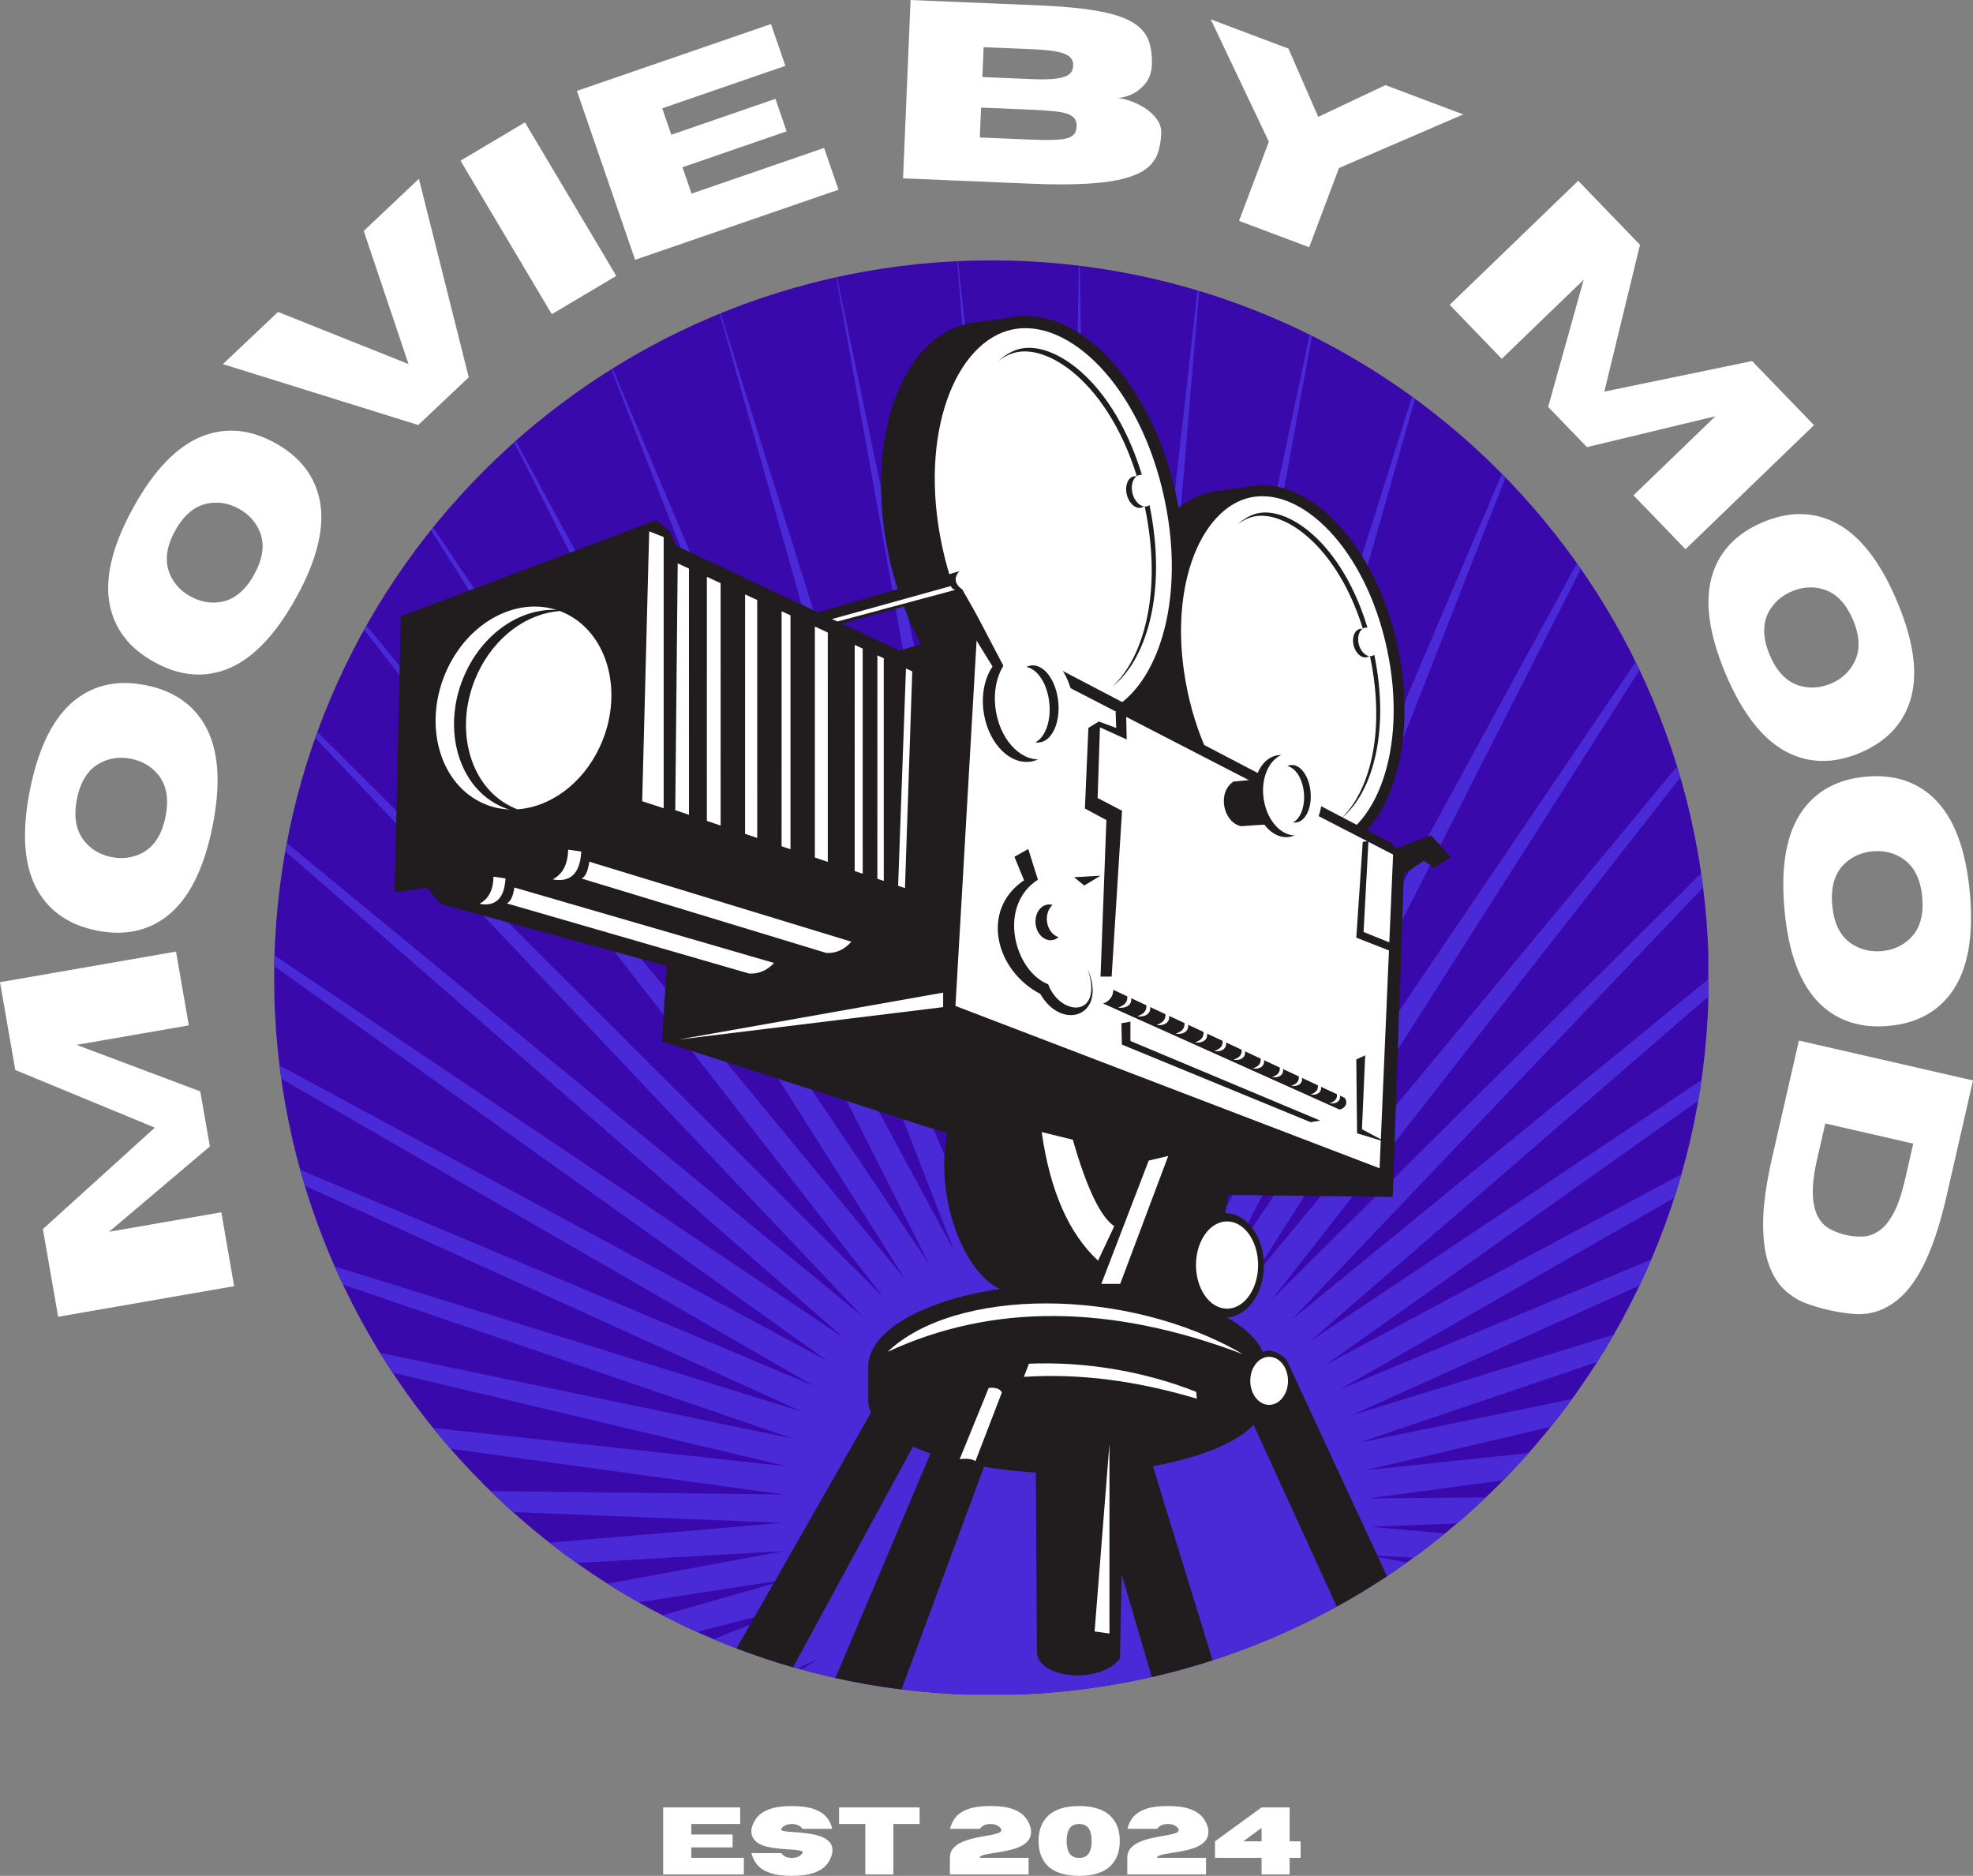 <svg xmlns="http://www.w3.org/2000/svg" xmlns:xlink="http://www.w3.org/1999/xlink" zoomAndPan="magnify" preserveAspectRatio="xMidYMid meet" version="1.0" viewBox="460.23 161.82 516.93 491.45"><rect x="460.23" y="161.82" width="516.93" height="491.45" fill="#808080" stroke="none"/><defs><g/><clipPath id="d05e580447"><path d="M 532.059 230.035 L 907.809 230.035 L 907.809 605.785 L 532.059 605.785 Z M 532.059 230.035 " clip-rule="nonzero"/></clipPath></defs><g fill="#ffffff" fill-opacity="1"><g transform="translate(522.466, 503.927)"><g><path d="M -16.125 -92.797 L -12.766 -73.469 L -42.172 -68.359 L -9.766 -56.172 L -7.25 -41.75 L -33.656 -19.391 L -4.25 -24.5 L -0.891 -5.141 L -47 2.875 L -51 -20.094 L -21.672 -46.672 L -58.234 -61.781 L -62.234 -84.781 Z M -16.125 -92.797 "/></g></g></g><g fill="#ffffff" fill-opacity="1"><g transform="translate(507.984, 412.755)"><g><path d="M 7.938 -34.5 C 5.664 -23.156 1.664 -15.273 -4.062 -10.859 C -9.156 -6.953 -15.273 -5.711 -22.422 -7.141 C -29.535 -8.566 -34.691 -12.062 -37.891 -17.625 C -41.492 -23.906 -42.16 -32.719 -39.891 -44.062 C -37.617 -55.395 -33.617 -63.273 -27.891 -67.703 C -22.797 -71.609 -16.691 -72.848 -9.578 -71.422 C -2.43 -69.992 2.738 -66.5 5.938 -60.938 C 9.539 -54.645 10.207 -45.832 7.938 -34.5 Z M -4.391 -36.969 C -3.461 -41.613 -4.113 -45.289 -6.344 -48 C -8.133 -50.176 -10.492 -51.555 -13.422 -52.141 C -16.336 -52.734 -19.035 -52.363 -21.516 -51.031 C -24.641 -49.395 -26.664 -46.254 -27.594 -41.609 C -28.52 -36.961 -27.859 -33.27 -25.609 -30.531 C -23.836 -28.363 -21.492 -26.984 -18.578 -26.391 C -15.648 -25.805 -12.938 -26.176 -10.438 -27.5 C -7.332 -29.164 -5.316 -32.32 -4.391 -36.969 Z M -4.391 -36.969 "/></g></g></g><g fill="#ffffff" fill-opacity="1"><g transform="translate(519.842, 348.865)"><g><path d="M 18 -30.5 C 12.406 -20.363 6.207 -14.051 -0.594 -11.562 C -6.625 -9.383 -12.828 -10.062 -19.203 -13.594 C -25.566 -17.102 -29.426 -21.984 -30.781 -28.234 C -32.312 -35.316 -30.281 -43.926 -24.688 -54.062 C -19.102 -64.176 -12.906 -70.473 -6.094 -72.953 C -0.07 -75.148 6.117 -74.492 12.484 -70.984 C 18.859 -67.453 22.727 -62.551 24.094 -56.281 C 25.613 -49.207 23.582 -40.613 18 -30.5 Z M 7 -36.562 C 9.289 -40.707 9.785 -44.41 8.484 -47.672 C 7.41 -50.285 5.57 -52.316 2.969 -53.766 C 0.352 -55.203 -2.328 -55.664 -5.078 -55.156 C -8.547 -54.539 -11.426 -52.16 -13.719 -48.016 C -16.008 -43.859 -16.5 -40.133 -15.188 -36.844 C -14.156 -34.25 -12.332 -32.234 -9.719 -30.797 C -7.113 -29.348 -4.414 -28.867 -1.625 -29.359 C 1.832 -30.004 4.707 -32.406 7 -36.562 Z M 7 -36.562 "/></g></g></g><g fill="#ffffff" fill-opacity="1"><g transform="translate(550.388, 291.529)"><g><path d="M 32.656 -30.859 L 19.422 -18.359 L -31.766 -34.312 L -17.312 -47.984 L 16.875 -34.328 L 5.141 -69.203 L 19.594 -82.875 Z M 32.656 -30.859 "/></g></g></g><g fill="#ffffff" fill-opacity="1"><g transform="translate(600.32, 246.807)"><g><path d="M 21.375 -12.703 L 4.484 -2.672 L -19.438 -42.891 L -2.547 -52.922 Z M 21.375 -12.703 "/></g></g></g><g fill="#ffffff" fill-opacity="1"><g transform="translate(621.695, 231.59)"><g><path d="M 58.219 -20.062 L 4.938 -1.703 L -10.312 -45.953 L 40.531 -63.469 L 44.312 -52.516 L 12.031 -41.391 L 14.422 -34.469 L 41.703 -43.875 L 44.625 -35.359 L 17.344 -25.953 L 19.734 -19.047 L 54.453 -31.016 Z M 58.219 -20.062 "/></g></g></g><g fill="#ffffff" fill-opacity="1"><g transform="translate(679.416, 213.564)"><g/></g></g><g fill="#ffffff" fill-opacity="1"><g transform="translate(691.614, 208.323)"><g><path d="M 38.75 1.625 L 5.219 0.219 L 7.188 -46.5 L 41.438 -45.062 C 47.508 -44.801 52.5 -44.312 56.406 -43.594 C 60.32 -42.883 63.316 -41.895 65.391 -40.625 C 67.473 -39.352 68.852 -37.785 69.531 -35.922 C 70.219 -34.066 70.508 -31.863 70.406 -29.312 C 70.258 -27.32 69.641 -25.691 68.547 -24.422 C 67.461 -23.16 66.219 -22.238 64.812 -21.656 C 63.414 -21.07 62.191 -20.801 61.141 -20.844 C 62.16 -20.801 63.344 -20.547 64.688 -20.078 C 66.039 -19.617 67.348 -18.984 68.609 -18.172 C 69.867 -17.359 70.906 -16.391 71.719 -15.266 C 72.539 -14.148 72.922 -12.895 72.859 -11.5 C 72.785 -9.676 72.5 -8.008 72 -6.5 C 71.508 -5 70.602 -3.691 69.281 -2.578 C 67.969 -1.461 66.055 -0.551 63.547 0.156 C 61.035 0.875 57.766 1.359 53.734 1.609 C 49.711 1.867 44.719 1.875 38.75 1.625 Z M 38.797 -25.781 C 41.66 -25.656 43.883 -25.703 45.469 -25.922 C 47.051 -26.148 48.156 -26.535 48.781 -27.078 C 49.414 -27.629 49.754 -28.352 49.797 -29.25 C 49.836 -30.164 49.562 -30.922 48.969 -31.516 C 48.383 -32.117 47.312 -32.586 45.75 -32.922 C 44.195 -33.254 41.988 -33.484 39.125 -33.609 L 26.328 -34.141 L 26 -26.312 Z M 38.125 -9.953 C 41.062 -9.828 43.441 -9.801 45.266 -9.875 C 47.086 -9.945 48.438 -10.238 49.312 -10.75 C 50.188 -11.27 50.645 -12.133 50.688 -13.344 C 50.738 -14.562 50.352 -15.461 49.531 -16.047 C 48.707 -16.641 47.391 -17.047 45.578 -17.266 C 43.766 -17.484 41.391 -17.656 38.453 -17.781 L 25.656 -18.312 L 25.328 -10.484 Z M 38.125 -9.953 "/></g></g></g><g fill="#ffffff" fill-opacity="1"><g transform="translate(760.501, 210.514)"><g><path d="M 42.734 16.078 L 24.359 9.172 L 32.172 -11.578 L 16.938 -43.625 L 37.312 -35.953 L 45.109 -18.078 L 62.719 -26.391 L 83.094 -18.719 L 50.547 -4.672 Z M 42.734 16.078 "/></g></g></g><g fill="#ffffff" fill-opacity="1"><g transform="translate(822.919, 236.413)"><g/></g></g><g fill="#ffffff" fill-opacity="1"><g transform="translate(836.425, 237.931)"><g><path d="M 65.406 67.781 L 51.781 53.656 L 73.25 32.938 L 39.594 41.031 L 29.422 30.5 L 38.734 -2.828 L 17.266 17.891 L 3.625 3.75 L 37.297 -28.75 L 53.484 -11.969 L 44.141 26.484 L 82.859 18.484 L 99.078 35.281 Z M 65.406 67.781 "/></g></g></g><g fill="#ffffff" fill-opacity="1"><g transform="translate(899.543, 305.287)"><g><path d="M 12.781 33.016 C 8.289 22.348 7.18 13.578 9.453 6.703 C 11.484 0.617 15.859 -3.832 22.578 -6.656 C 29.266 -9.477 35.488 -9.484 41.25 -6.672 C 47.75 -3.484 53.242 3.441 57.734 14.109 C 62.223 24.766 63.332 33.531 61.062 40.406 C 59.039 46.5 54.688 50.957 48 53.781 C 41.281 56.602 35.035 56.602 29.266 53.781 C 22.766 50.594 17.27 43.672 12.781 33.016 Z M 24.359 28.141 C 26.203 32.504 28.805 35.188 32.172 36.188 C 34.891 36.969 37.625 36.785 40.375 35.641 C 43.113 34.484 45.133 32.664 46.438 30.188 C 48.113 27.07 48.031 23.332 46.188 18.969 C 44.352 14.594 41.734 11.906 38.328 10.906 C 35.641 10.113 32.926 10.297 30.188 11.453 C 27.438 12.598 25.395 14.414 24.062 16.906 C 22.426 20.02 22.523 23.766 24.359 28.141 Z M 24.359 28.141 "/></g></g></g><g fill="#ffffff" fill-opacity="1"><g transform="translate(925.567, 364.83)"><g><path d="M 2.203 35.344 C 1.148 23.812 2.742 15.109 6.984 9.234 C 10.754 4.055 16.27 1.133 23.531 0.469 C 30.758 -0.188 36.691 1.691 41.328 6.109 C 46.566 11.109 49.711 19.375 50.766 30.906 C 51.816 42.414 50.219 51.109 45.969 56.984 C 42.219 62.18 36.727 65.109 29.5 65.766 C 22.238 66.43 16.281 64.547 11.625 60.109 C 6.395 55.109 3.254 46.852 2.203 35.344 Z M 14.719 34.203 C 15.145 38.922 16.816 42.258 19.734 44.219 C 22.078 45.789 24.734 46.441 27.703 46.172 C 30.672 45.898 33.156 44.781 35.156 42.812 C 37.676 40.352 38.723 36.766 38.297 32.047 C 37.859 27.316 36.176 23.961 33.25 21.984 C 30.926 20.41 28.281 19.758 25.312 20.031 C 22.344 20.301 19.848 21.422 17.828 23.391 C 15.316 25.867 14.281 29.473 14.719 34.203 Z M 14.719 34.203 "/></g></g></g><g fill="#ffffff" fill-opacity="1"><g transform="translate(932.724, 429.346)"><g><path d="M -8.156 35.609 L -1.172 5.094 L 44.438 15.547 L 37.453 46.062 C 34.598 58.539 30.797 67.113 26.047 71.781 C 22.211 75.539 17.801 77.176 12.812 76.688 C 10.656 76.477 8.602 76.148 6.656 75.703 C 4.727 75.266 2.734 74.672 0.672 73.922 C -1.379 73.172 -3.258 71.992 -4.969 70.391 C -6.688 68.797 -8.055 66.57 -9.078 63.719 C -10.098 60.875 -10.586 57.172 -10.547 52.609 C -10.504 48.055 -9.707 42.391 -8.156 35.609 Z M 3.547 36.375 C 1.316 46.102 2.516 52.172 7.141 54.578 C 8.441 55.234 9.781 55.719 11.156 56.031 C 12.551 56.352 13.973 56.492 15.422 56.453 C 16.879 56.41 18.289 55.945 19.656 55.062 C 21.031 54.188 22.305 52.691 23.484 50.578 C 24.672 48.461 25.707 45.488 26.594 41.656 L 28.781 32.094 L 5.734 26.812 Z M 3.547 36.375 "/></g></g></g><g clip-path="url(#d05e580447)"><path fill="#3909ac" d="M 532.059 417.969 C 532.059 314.176 616.195 230.039 719.988 230.039 C 823.781 230.039 907.922 314.176 907.922 417.969 C 907.922 521.762 823.781 605.898 719.988 605.898 C 616.195 605.898 532.059 521.762 532.059 417.969 " fill-opacity="1" fill-rule="nonzero"/><path fill="#4a29d7" d="M 670.188 599.23 L 674.703 596.348 L 669.207 598.957 C 665.859 598.02 662.551 596.992 659.281 595.879 L 671.457 589.668 L 656.734 594.988 C 653.496 593.832 650.297 592.586 647.145 591.262 L 668.867 582.707 L 642.797 589.367 C 639.754 587.992 636.75 586.539 633.793 585.012 L 666.965 575.527 L 627.539 581.625 C 624.773 580.059 622.047 578.426 619.371 576.727 L 665.766 568.195 L 611.293 571.293 C 608.883 569.582 606.52 567.82 604.195 566 L 665.273 560.785 L 594.613 557.969 C 592.617 556.18 590.66 554.352 588.746 552.48 L 665.504 553.363 L 578.25 541.375 C 576.691 539.59 575.168 537.77 573.676 535.922 L 666.449 545.992 L 563.09 521.445 C 561.957 519.734 560.852 518.004 559.777 516.25 L 668.102 538.754 L 550.062 498.344 C 549.32 496.773 548.598 495.191 547.898 493.598 L 670.441 531.703 L 540.086 472.469 C 539.668 471.09 539.266 469.703 538.879 468.312 L 673.457 524.914 L 533.906 444.43 C 533.742 443.266 533.59 442.102 533.449 440.934 L 677.109 518.445 L 532.082 414.949 C 532.098 414.008 532.121 413.07 532.148 412.129 L 681.367 512.363 L 534.969 384.859 C 535.098 384.137 535.227 383.418 535.363 382.699 L 686.195 506.719 L 542.816 355.145 L 543.383 353.574 L 691.547 501.562 L 555.625 326.785 L 556.227 325.711 L 697.371 496.953 L 573.141 300.684 L 573.691 299.996 L 703.609 492.922 L 594.918 277.699 L 595.371 277.297 L 710.207 489.516 L 620.379 258.582 L 620.723 258.363 L 717.105 486.762 L 648.793 243.996 L 649.047 243.891 L 724.238 484.688 L 679.312 234.453 L 679.523 234.406 L 731.535 483.309 L 711 230.25 L 711.227 230.238 L 738.934 482.641 L 742.871 231.418 L 743.172 231.453 L 746.363 482.688 L 773.973 237.91 L 774.406 238.039 L 753.75 483.457 L 803.371 249.504 L 803.973 249.801 L 761.027 484.934 L 830.199 265.73 L 830.984 266.301 L 768.133 487.102 L 853.73 285.941 L 854.676 286.902 L 774.992 489.953 L 873.398 309.387 C 873.746 309.879 874.094 310.371 874.434 310.867 L 781.547 493.449 L 888.777 335.234 C 889.125 335.941 889.469 336.648 889.805 337.359 L 787.73 497.559 L 899.637 362.609 C 899.93 363.566 900.219 364.531 900.496 365.492 L 793.492 502.25 L 905.945 390.602 C 906.125 391.836 906.293 393.078 906.449 394.324 L 798.77 507.473 L 907.922 418.273 C 907.918 419.805 907.898 421.336 907.859 422.863 L 803.523 513.18 L 906.023 444.777 C 905.766 446.598 905.48 448.406 905.168 450.203 L 807.699 519.32 L 900.781 469.461 C 900.191 471.531 899.566 473.594 898.906 475.637 L 811.266 525.836 L 892.863 491.805 C 891.887 494.086 890.867 496.344 889.805 498.578 L 814.188 532.668 L 883.043 511.484 C 881.652 513.902 880.211 516.285 878.719 518.633 L 816.434 539.746 L 872.102 528.359 C 870.305 530.828 868.449 533.254 866.535 535.633 L 817.988 547.012 L 860.746 542.496 C 858.582 544.941 856.355 547.328 854.07 549.656 L 818.836 554.387 L 849.527 554.129 C 847.059 556.477 844.527 558.758 841.938 560.969 L 818.965 561.816 L 838.82 563.57 C 836.129 565.77 833.375 567.898 830.559 569.949 L 818.375 569.219 L 828.855 571.18 C 826.012 573.203 823.105 575.148 820.148 577.016 L 817.078 576.531 L 819.711 577.293 C 790.809 595.418 756.621 605.898 719.988 605.898 C 702.75 605.898 686.051 603.578 670.188 599.23 " fill-opacity="1" fill-rule="nonzero"/></g><path fill="#211c1d" d="M 760.676 540.715 L 777.926 596.801 C 772.719 598.488 767.41 599.949 762.012 601.184 L 745.391 544.617 L 760.676 540.715 " fill-opacity="1" fill-rule="nonzero"/><path fill="#211c1d" d="M 789.285 517.938 C 791.133 514.922 793.789 514.922 797.25 517.938 L 823.609 574.777 C 819.348 577.602 814.957 580.258 810.457 582.734 L 787.113 531.688 L 789.285 517.938 " fill-opacity="1" fill-rule="nonzero"/><path fill="#211c1d" d="M 787.281 289.34 C 803.258 285.945 820.793 304.758 826.449 331.359 C 832.105 357.961 823.738 382.277 807.762 385.676 C 805.723 386.109 799.227 386.828 797.973 387.098 C 782 390.492 761.793 372.285 756.137 345.684 C 750.484 319.082 761.52 294.156 777.496 290.762 C 779.535 290.328 786.027 289.605 787.281 289.34 " fill-opacity="1" fill-rule="nonzero"/><path fill="#ffffff" d="M 787.875 292.141 C 801.188 289.309 818.02 305.465 823.648 331.953 C 829.281 358.445 820.477 380.043 807.164 382.875 C 793.855 385.703 777.023 369.551 771.391 343.062 C 765.762 316.57 774.566 294.969 787.875 292.141 " fill-opacity="1" fill-rule="nonzero"/><path fill="#211c1d" d="M 724.781 245.027 C 742.594 241.242 762.141 262.215 768.445 291.871 C 774.75 321.531 765.422 348.641 747.613 352.426 C 745.336 352.91 738.098 353.715 736.699 354.012 C 718.891 357.797 699.34 336.824 693.035 307.168 C 686.73 277.512 696.059 250.402 713.871 246.613 C 716.145 246.133 723.383 245.328 724.781 245.027 " fill-opacity="1" fill-rule="nonzero"/><path fill="#ffffff" d="M 725.445 248.148 C 740.281 244.996 759.047 263.004 765.324 292.539 C 771.605 322.07 761.785 346.152 746.945 349.305 C 732.109 352.461 713.344 334.453 707.066 304.922 C 700.789 275.387 710.605 251.305 725.445 248.148 " fill-opacity="1" fill-rule="nonzero"/><path fill="#211c1d" d="M 825.074 382.832 L 716.375 325.93 L 639.055 349.938 L 633.668 434.629 L 757.344 474.582 L 825.129 475.391 L 828.098 388.973 L 825.074 382.832 " fill-opacity="1" fill-rule="evenodd"/><path fill="#211c1d" d="M 702.859 335.57 L 637.168 304.66 L 635.938 301.164 L 632.062 298.141 L 565.234 323.281 L 563.629 395.59 L 572.137 394.363 L 575.633 398.617 L 647.566 418.371 L 699.738 400.602 L 702.859 335.57 " fill-opacity="1" fill-rule="evenodd"/><path fill="#211c1d" d="M 687.715 519.891 C 687.715 507.93 711.039 498.234 739.816 498.234 C 768.59 498.234 791.914 507.93 791.914 519.891 C 791.914 521.586 791.648 527.398 791.648 528.742 C 791.648 539.285 768.383 547.828 739.684 547.828 C 710.98 547.828 687.715 539.285 687.715 528.742 C 687.715 527.316 687.715 521.504 687.715 519.891 " fill-opacity="1" fill-rule="nonzero"/><path fill="#211c1d" d="M 754.91 535.188 L 753.645 596.367 C 748.562 602.91 732.992 601.828 731.91 595.125 L 731.551 534.855 L 754.91 535.188 " fill-opacity="1" fill-rule="evenodd"/><path fill="#211c1d" d="M 708.746 457.301 C 704.219 475.949 714.105 498.656 724.398 500.109 L 772.273 509.973 C 776.891 501.746 780.234 489.133 782.312 472.141 L 708.746 457.301 " fill-opacity="1" fill-rule="evenodd"/><path fill="#211c1d" d="M 771.188 493.32 C 771.188 485.773 775.703 479.656 781.277 479.656 C 786.848 479.656 791.367 485.773 791.367 493.32 C 791.367 500.867 786.848 506.984 781.277 506.984 C 775.703 506.984 771.188 500.867 771.188 493.32 " fill-opacity="1" fill-rule="nonzero"/><path fill="#211c1d" d="M 821.48 385.668 L 835.188 380.707 L 840.387 386.375 L 835.898 389.211 L 833.297 387.32 L 825.5 392.52 L 821.48 385.668 " fill-opacity="1" fill-rule="evenodd"/><path fill="#ffffff" d="M 716.113 329.426 L 710.559 425.371 L 821.684 467.902 L 825.223 385.707 L 716.113 329.426 " fill-opacity="1" fill-rule="evenodd"/><path fill="#ffffff" d="M 645.438 312.953 L 649.031 314.605 C 649.031 345.875 649.035 366.875 649.039 378.109 L 645.434 376.887 C 645.438 366.059 645.438 344.637 645.438 312.953 " fill-opacity="1" fill-rule="evenodd"/><path fill="#ffffff" d="M 655.449 317.559 L 658.621 319.02 L 658.625 381.363 L 655.441 380.285 C 655.445 368.75 655.449 347.68 655.449 317.559 " fill-opacity="1" fill-rule="evenodd"/><path fill="#ffffff" d="M 665.016 321.965 L 667.336 323.035 L 667.34 384.32 L 665.008 383.527 L 665.016 321.965 " fill-opacity="1" fill-rule="evenodd"/><path fill="#ffffff" d="M 673.73 325.977 L 677.113 327.535 L 677.117 387.637 L 673.727 386.488 L 673.73 325.977 " fill-opacity="1" fill-rule="evenodd"/><path fill="#ffffff" d="M 684.168 330.781 L 686.254 331.746 C 686.254 360.18 686.258 379.762 686.262 390.738 L 684.16 390.027 L 684.168 330.781 " fill-opacity="1" fill-rule="evenodd"/><path fill="#ffffff" d="M 690.113 333.52 L 691.777 334.289 L 691.781 392.613 L 690.105 392.047 L 690.113 333.52 " fill-opacity="1" fill-rule="evenodd"/><path fill="#ffffff" d="M 697.336 394.5 L 695.539 393.887 C 695.914 383.609 696.605 364.359 697.594 336.965 L 699.242 337.723 L 697.336 394.5 " fill-opacity="1" fill-rule="evenodd"/><path fill="#ffffff" d="M 637.789 309.43 L 640.738 310.785 C 640.738 343.68 640.742 365.066 640.746 375.297 L 637.152 374.078 L 637.789 309.43 " fill-opacity="1" fill-rule="evenodd"/><path fill="#ffffff" d="M 630.32 301.031 L 628.484 371.73 L 634.113 373.57 L 634.113 302.527 L 630.32 301.031 " fill-opacity="1" fill-rule="evenodd"/><path fill="#ffffff" d="M 577.402 337.129 C 583.723 323.566 597.785 317.137 608.812 322.77 C 619.84 328.398 623.66 343.957 617.34 357.52 C 611.023 371.078 596.961 377.508 585.934 371.875 C 574.902 366.246 571.086 350.688 577.402 337.129 " fill-opacity="1" fill-rule="nonzero"/><path fill="#ffffff" d="M 683.297 408.539 L 614.621 387.578 C 614.285 390.047 613.613 391.52 612.605 391.988 L 676.719 411.484 C 679.25 411.617 681.441 410.637 683.297 408.539 " fill-opacity="1" fill-rule="evenodd"/><path fill="#ffffff" d="M 663.035 414.109 L 594.996 394.344 C 594.66 396.672 593.996 398.055 592.996 398.5 L 656.516 416.887 C 659.023 417.012 661.195 416.086 663.035 414.109 " fill-opacity="1" fill-rule="evenodd"/><path fill="#ffffff" d="M 612.527 384.922 L 609.082 384.422 C 609.016 388.238 607.668 390.84 605.031 392.219 C 609.711 393.07 612.211 390.637 612.527 384.922 " fill-opacity="1" fill-rule="evenodd"/><path fill="#ffffff" d="M 592.672 391.957 L 589.527 391.496 C 589.469 394.98 588.238 397.355 585.832 398.617 C 590.102 399.391 592.383 397.172 592.672 391.957 " fill-opacity="1" fill-rule="evenodd"/><path fill="#ffffff" d="M 707.336 421.879 L 707.336 425.68 L 637.93 434.188 Z M 707.336 421.879 " fill-opacity="1" fill-rule="evenodd"/><path fill="#211c1d" d="M 755.277 349.012 L 755.43 355.559 L 748.422 352.379 L 747.809 370.891 L 754.207 374.227 L 751.484 417.676 L 748.574 417.676 L 750.105 376.672 L 744.477 373.645 L 745.391 352.531 L 748.117 350.848 L 752.676 352.531 L 752.523 348.277 L 755.277 349.012 " fill-opacity="1" fill-rule="evenodd"/><path fill="#211c1d" d="M 732.789 422.219 C 720.969 416.066 717.031 400.168 728.535 392.445 L 726.008 386.289 L 729.633 384.25 L 732.164 392.285 C 721.453 399.211 726.008 416.223 734.848 419.691 C 738.07 428.238 749.441 428.555 745.238 415.75 C 750.434 428.039 738.457 432.137 732.789 422.219 " fill-opacity="1" fill-rule="evenodd"/><path fill="#211c1d" d="M 748.559 391.246 L 744.305 393.82 L 741.637 391.645 Z M 748.559 391.246 " fill-opacity="1" fill-rule="evenodd"/><path fill="#211c1d" d="M 731.562 403.863 C 731.293 401.281 732.746 399.012 734.812 398.793 C 735.219 398.754 735.617 398.793 736 398.906 C 734.953 399.828 734.352 401.426 734.535 403.168 C 734.754 405.242 736.016 406.883 737.574 407.34 C 737.07 407.785 736.465 408.07 735.793 408.141 C 733.73 408.359 731.836 406.441 731.562 403.863 " fill-opacity="1" fill-rule="nonzero"/><path fill="#211c1d" d="M 718.066 349.102 C 716.637 341.227 719.961 333.906 725.488 332.754 C 731.016 331.605 736.656 337.055 738.086 344.934 C 739.516 352.812 736.191 360.133 730.664 361.281 C 725.137 362.434 719.496 356.98 718.066 349.102 " fill-opacity="1" fill-rule="nonzero"/><path fill="#ffffff" d="M 721.211 348.445 C 719.781 340.566 723.102 333.25 728.633 332.098 C 734.16 330.949 739.801 336.402 741.23 344.277 C 742.66 352.156 739.336 359.477 733.809 360.625 C 728.281 361.777 722.641 356.324 721.211 348.445 " fill-opacity="1" fill-rule="nonzero"/><path fill="#211c1d" d="M 729.141 336.559 C 729.402 336.426 729.676 336.32 729.961 336.25 C 733.219 335.445 736.543 339.266 737.387 344.789 C 738.23 350.312 736.273 355.441 733.012 356.246 C 732.508 356.371 732 356.387 731.5 356.301 C 734.258 354.902 735.824 350.188 735.051 345.148 C 734.34 340.48 731.859 337.031 729.141 336.559 " fill-opacity="1" fill-rule="nonzero"/><path fill="#211c1d" d="M 749.25 424.727 L 811.184 452.512 C 812.461 452.289 813.602 450.945 812.535 449.441 L 751.914 421.148 C 751.934 422.766 750.863 424.223 749.25 424.727 " fill-opacity="1" fill-rule="evenodd"/><path fill="#ffffff" d="M 755.215 421.164 C 757.773 423.309 756.703 426.266 753.156 425.805 C 755.273 425.062 756.172 423.918 755.215 421.164 " fill-opacity="1" fill-rule="evenodd"/><path fill="#ffffff" d="M 758.195 428.086 C 760.273 427.355 761.152 426.234 760.219 423.531 C 762.723 425.633 761.676 428.535 758.195 428.086 " fill-opacity="1" fill-rule="evenodd"/><path fill="#ffffff" d="M 763.238 430.363 C 765.273 429.648 766.133 428.551 765.219 425.902 C 767.676 427.965 766.648 430.805 763.238 430.363 " fill-opacity="1" fill-rule="evenodd"/><path fill="#ffffff" d="M 768.277 432.645 C 770.273 431.945 771.117 430.867 770.223 428.273 C 772.629 430.289 771.621 433.074 768.277 432.645 " fill-opacity="1" fill-rule="evenodd"/><path fill="#ffffff" d="M 773.32 434.922 C 775.273 434.238 776.102 433.184 775.219 430.641 C 777.578 432.617 776.594 435.348 773.32 434.922 " fill-opacity="1" fill-rule="evenodd"/><path fill="#ffffff" d="M 778.359 437.203 C 780.273 436.531 781.082 435.5 780.223 433.008 C 782.531 434.949 781.566 437.617 778.359 437.203 " fill-opacity="1" fill-rule="evenodd"/><path fill="#ffffff" d="M 783.402 439.48 C 785.273 438.824 786.062 437.812 785.223 435.379 C 787.48 437.273 786.535 439.887 783.402 439.48 " fill-opacity="1" fill-rule="evenodd"/><path fill="#ffffff" d="M 788.441 441.762 C 790.27 441.117 791.047 440.129 790.223 437.746 C 792.43 439.602 791.508 442.156 788.441 441.762 " fill-opacity="1" fill-rule="evenodd"/><path fill="#ffffff" d="M 793.48 444.039 C 795.27 443.414 796.031 442.445 795.223 440.117 C 797.383 441.93 796.48 444.43 793.48 444.039 " fill-opacity="1" fill-rule="evenodd"/><path fill="#ffffff" d="M 798.523 446.32 C 800.273 445.707 801.012 444.762 800.223 442.488 C 802.332 444.258 801.453 446.699 798.523 446.32 " fill-opacity="1" fill-rule="evenodd"/><path fill="#ffffff" d="M 803.562 448.598 C 805.27 448 805.992 447.078 805.227 444.855 C 807.285 446.586 806.426 448.969 803.562 448.598 " fill-opacity="1" fill-rule="evenodd"/><path fill="#ffffff" d="M 810.227 447.223 C 812.238 448.91 811.398 451.238 808.602 450.879 C 810.27 450.293 810.977 449.395 810.227 447.223 " fill-opacity="1" fill-rule="evenodd"/><path fill="#211c1d" d="M 756.406 429.492 L 756.406 434.551 L 806.152 455.414 L 803.594 455.82 L 754.168 435.492 L 754.035 429.895 L 756.406 429.492 " fill-opacity="1" fill-rule="evenodd"/><path fill="#211c1d" d="M 818.77 382.172 L 817.488 405.988 L 825.355 409.176 L 825.355 411.309 L 815.582 407.48 L 817.273 382.387 L 818.77 382.172 " fill-opacity="1" fill-rule="evenodd"/><path fill="#211c1d" d="M 817.914 438.309 L 817.062 457.672 L 823.449 461.07 L 815.785 458.734 L 815.582 439.375 L 817.914 438.309 " fill-opacity="1" fill-rule="evenodd"/><path fill="#211c1d" d="M 671.012 323.254 L 711.602 311.469 C 710.023 313.199 710.336 314.855 712.547 316.43 L 676.109 326.48 L 671.012 323.254 " fill-opacity="1" fill-rule="evenodd"/><path fill="#211c1d" d="M 788.996 371.82 C 788.035 365.93 790.605 360.523 794.738 359.734 C 798.875 358.949 803.004 363.086 803.969 368.973 C 804.93 374.863 802.359 380.273 798.227 381.059 C 794.094 381.844 789.961 377.707 788.996 371.82 " fill-opacity="1" fill-rule="nonzero"/><path fill="#ffffff" d="M 791.352 371.371 C 790.387 365.484 792.957 360.074 797.09 359.289 C 801.227 358.504 805.355 362.641 806.32 368.527 C 807.281 374.414 804.715 379.824 800.582 380.609 C 796.445 381.395 792.312 377.258 791.352 371.371 " fill-opacity="1" fill-rule="nonzero"/><path fill="#211c1d" d="M 797.504 362.523 C 797.703 362.426 797.906 362.355 798.121 362.305 C 800.559 361.746 802.984 364.637 803.543 368.766 C 804.098 372.891 802.574 376.688 800.133 377.246 C 799.758 377.332 799.375 377.336 799.008 377.266 C 801.078 376.258 802.309 372.766 801.797 369 C 801.328 365.516 799.523 362.91 797.504 362.523 " fill-opacity="1" fill-rule="nonzero"/><path fill="#211c1d" d="M 790.215 365.93 L 783.395 366.586 C 779.047 369.488 780.734 377.246 785.359 378.273 L 792.461 377.805 L 790.215 365.93 " fill-opacity="1" fill-rule="evenodd"/><path fill="#211c1d" d="M 712.414 316.383 L 723.527 335.711 L 720.469 336.738 L 707.473 315.711 L 712.414 316.383 " fill-opacity="1" fill-rule="evenodd"/><path fill="#ffffff" d="M 711.559 314.223 L 723.555 337.078 L 729.332 333.395 L 715.906 314.508 L 711.559 314.223 " fill-opacity="1" fill-rule="evenodd"/><path fill="#ffffff" d="M 678.184 324.023 L 679.672 324.637 L 710.52 316.359 C 709.938 316.234 709.551 315.902 709.367 315.359 L 678.184 324.023 " fill-opacity="1" fill-rule="evenodd"/><path fill="#211c1d" d="M 761.262 293.453 C 766.488 318.043 759.852 335.438 751.719 341.625 C 759.312 334.734 765.109 317.836 760.125 294.398 C 753.902 265.121 736.465 252 726.551 254.105 C 724.961 254.445 723.359 255.219 721.809 256.395 C 723.699 254.68 725.707 253.582 727.684 253.16 C 737.598 251.055 755.035 264.176 761.262 293.453 " fill-opacity="1" fill-rule="nonzero"/><path fill="#211c1d" d="M 755.406 291.23 C 754.918 288.957 755.785 286.891 757.352 286.617 C 758.914 286.34 760.574 287.965 761.066 290.238 C 761.555 292.512 760.688 294.574 759.121 294.848 C 757.559 295.125 755.895 293.504 755.406 291.23 " fill-opacity="1" fill-rule="nonzero"/><path fill="#ffffff" d="M 756.895 290.871 C 756.406 288.598 757.277 286.531 758.84 286.258 C 760.402 285.984 762.066 287.605 762.555 289.875 C 763.043 292.152 762.172 294.219 760.609 294.492 C 759.047 294.766 757.383 293.145 756.895 290.871 " fill-opacity="1" fill-rule="nonzero"/><path fill="#211c1d" d="M 820.164 332.727 C 824.891 354.965 818.891 370.695 811.535 376.293 C 818.402 370.062 823.641 354.773 819.137 333.582 C 813.508 307.098 797.738 295.234 788.77 297.137 C 787.336 297.445 785.883 298.141 784.48 299.211 C 786.191 297.656 788.008 296.664 789.797 296.285 C 798.762 294.379 814.531 306.246 820.164 332.727 " fill-opacity="1" fill-rule="nonzero"/><path fill="#211c1d" d="M 814.844 330.754 C 814.402 328.695 815.188 326.828 816.602 326.582 C 818.016 326.332 819.52 327.797 819.965 329.855 C 820.406 331.91 819.617 333.777 818.207 334.027 C 816.793 334.277 815.285 332.809 814.844 330.754 " fill-opacity="1" fill-rule="nonzero"/><path fill="#ffffff" d="M 816.191 330.43 C 815.746 328.371 816.535 326.504 817.945 326.258 C 819.359 326.008 820.867 327.477 821.309 329.531 C 821.754 331.586 820.965 333.457 819.551 333.703 C 818.137 333.953 816.633 332.484 816.191 330.43 " fill-opacity="1" fill-rule="nonzero"/><path fill="#211c1d" d="M 582.234 337.992 C 588.551 324.43 602.613 318 613.641 323.633 C 624.672 329.266 628.488 344.82 622.168 358.383 C 615.852 371.941 601.789 378.371 590.762 372.742 C 579.734 367.109 575.914 351.551 582.234 337.992 " fill-opacity="1" fill-rule="nonzero"/><path fill="#ffffff" d="M 585.363 338.266 C 589.895 328.535 598.41 322.48 606.934 321.91 C 607.578 322.152 608.215 322.434 608.84 322.754 C 619.871 328.383 623.688 343.941 617.371 357.504 C 612.836 367.23 604.32 373.285 595.797 373.855 C 595.156 373.613 594.52 373.332 593.891 373.012 C 582.863 367.383 579.043 351.824 585.363 338.266 " fill-opacity="1" fill-rule="nonzero"/><path fill="#ffffff" d="M 766.312 464.672 L 753.727 498.18 L 748.781 498.18 L 761.195 465.883 L 766.312 464.672 " fill-opacity="1" fill-rule="evenodd"/><path fill="#ffffff" d="M 741.312 460.418 L 733.152 458.414 C 735.34 473.797 740.266 485.023 747.918 492.094 L 752.172 483.07 C 748.574 480.668 744.957 473.121 741.312 460.418 " fill-opacity="1" fill-rule="evenodd"/><path fill="#ffffff" d="M 787.801 523.59 C 787.801 520.113 790.012 517.297 792.746 517.297 C 795.477 517.297 797.691 520.113 797.691 523.59 C 797.691 527.066 795.477 529.883 792.746 529.883 C 790.012 529.883 787.801 527.066 787.801 523.59 " fill-opacity="1" fill-rule="nonzero"/><path fill="#ffffff" d="M 785.828 516.578 C 755.27 498.781 710.387 499.172 692.785 515.992 C 720.16 503.281 751.176 503.477 785.828 516.578 " fill-opacity="1" fill-rule="evenodd"/><path fill="#ffffff" d="M 750.91 540.113 L 750.91 589.789 L 747.016 589.246 Z M 750.91 540.113 " fill-opacity="1" fill-rule="evenodd"/><path fill="#ffffff" d="M 773.582 493.254 C 773.582 486.938 777.223 481.82 781.719 481.82 C 786.211 481.82 789.855 486.938 789.855 493.254 C 789.855 499.566 786.211 504.684 781.719 504.684 C 777.223 504.684 773.582 499.566 773.582 493.254 " fill-opacity="1" fill-rule="nonzero"/><path fill="#ffffff" d="M 729.82 519.102 C 743.992 518.496 759.613 520.91 773.633 526.477 L 773.797 528.27 C 757.887 523.504 742.781 521.598 728.48 522.551 L 729.82 519.102 " fill-opacity="1" fill-rule="evenodd"/><path fill="#211c1d" d="M 693.266 523.453 L 703.945 532.504 L 668.012 598.621 C 662.988 597.176 658.051 595.531 653.207 593.688 L 693.266 523.453 " fill-opacity="1" fill-rule="nonzero"/><path fill="#211c1d" d="M 713.715 519.742 L 728.105 518.93 L 696.426 604.438 C 690.566 603.703 684.789 602.703 679.109 601.441 L 713.715 519.742 " fill-opacity="1" fill-rule="nonzero"/><path fill="#ffffff" d="M 722.723 526.645 L 715.797 544.633 C 714.898 544.039 713.52 543.867 711.664 544.117 L 719.277 525.441 C 721.094 525.262 722.242 525.664 722.723 526.645 " fill-opacity="1" fill-rule="evenodd"/><g fill="#ffffff" fill-opacity="1"><g transform="translate(632.033, 652.901)"><g><path d="M 23.094 0 L 1.953 0 L 1.953 -17.547 L 22.125 -17.547 L 22.125 -13.203 L 9.312 -13.203 L 9.312 -10.453 L 20.141 -10.453 L 20.141 -7.078 L 9.312 -7.078 L 9.312 -4.344 L 23.094 -4.344 Z M 23.094 0 "/></g></g><g transform="translate(656.108, 652.901)"><g><path d="M 11.594 0.375 C 9.219 0.375 7.305 0.117 5.859 -0.391 C 4.41 -0.898 3.305 -1.598 2.547 -2.484 C 1.785 -3.379 1.273 -4.41 1.016 -5.578 L 8.828 -5.578 C 9.41 -4.742 10.332 -4.328 11.594 -4.328 C 12.852 -4.328 13.773 -4.742 14.359 -5.578 C 14.41 -5.66 14.438 -5.734 14.438 -5.797 C 14.438 -6.016 14.145 -6.176 13.562 -6.281 C 12.977 -6.395 12.109 -6.484 10.953 -6.547 C 9.484 -6.609 7.945 -6.758 6.344 -7 C 2.77 -7.562 0.984 -9.004 0.984 -11.328 C 0.984 -11.523 0.992 -11.734 1.016 -11.953 C 1.273 -13.117 1.785 -14.145 2.547 -15.031 C 3.305 -15.926 4.41 -16.629 5.859 -17.141 C 7.305 -17.648 9.219 -17.906 11.594 -17.906 C 13.969 -17.906 15.879 -17.648 17.328 -17.141 C 18.773 -16.629 19.879 -15.926 20.641 -15.031 C 21.398 -14.145 21.91 -13.117 22.172 -11.953 L 14.359 -11.953 C 13.773 -12.785 12.852 -13.203 11.594 -13.203 C 10.332 -13.203 9.41 -12.785 8.828 -11.953 C 8.785 -11.879 8.766 -11.816 8.766 -11.766 C 8.766 -11.566 9.039 -11.422 9.594 -11.328 C 10.156 -11.234 10.977 -11.156 12.062 -11.094 C 13.156 -11.031 14.316 -10.922 15.547 -10.766 C 16.785 -10.617 17.941 -10.363 19.016 -10 C 20.086 -9.645 20.926 -9.113 21.531 -8.406 C 22 -7.852 22.234 -7.16 22.234 -6.328 C 22.234 -6.086 22.211 -5.836 22.172 -5.578 C 21.91 -4.41 21.398 -3.379 20.641 -2.484 C 19.879 -1.598 18.773 -0.898 17.328 -0.391 C 15.879 0.117 13.969 0.375 11.594 0.375 Z M 11.594 0.375 "/></g></g><g transform="translate(679.326, 652.901)"><g><path d="M 14.969 0 L 7.609 0 L 7.609 -13.203 L 0.734 -13.203 L 0.734 -17.547 L 21.844 -17.547 L 21.844 -13.203 L 14.969 -13.203 Z M 14.969 0 "/></g></g><g transform="translate(701.908, 652.901)"><g/></g><g transform="translate(708.122, 652.901)"><g><path d="M 21.609 0 L 0.984 0 L 0.984 -4.344 C 0.984 -5.363 1.281 -6.207 1.875 -6.875 C 2.469 -7.539 3.234 -8.078 4.172 -8.484 C 5.117 -8.898 6.133 -9.227 7.219 -9.469 C 8.301 -9.719 9.348 -9.926 10.359 -10.094 C 11.691 -10.301 12.754 -10.535 13.547 -10.797 C 14.148 -10.992 14.453 -11.27 14.453 -11.625 C 14.453 -11.727 14.426 -11.836 14.375 -11.953 C 13.812 -12.785 12.891 -13.203 11.609 -13.203 C 10.336 -13.203 9.414 -12.785 8.844 -11.953 L 1.031 -11.953 C 1.289 -13.117 1.797 -14.148 2.547 -15.047 C 3.305 -15.941 4.41 -16.645 5.859 -17.156 C 7.316 -17.664 9.234 -17.922 11.609 -17.922 C 13.984 -17.922 15.895 -17.664 17.344 -17.156 C 18.789 -16.645 19.895 -15.941 20.656 -15.047 C 21.414 -14.148 21.926 -13.117 22.188 -11.953 C 22.227 -11.68 22.25 -11.422 22.25 -11.172 C 22.25 -10.004 21.801 -9.035 20.906 -8.266 C 20.008 -7.504 18.789 -6.926 17.25 -6.531 C 15.707 -6.145 14.207 -5.852 12.75 -5.656 C 12 -5.539 11.328 -5.426 10.734 -5.312 C 10.141 -5.195 9.664 -5.062 9.312 -4.906 C 8.969 -4.758 8.797 -4.57 8.797 -4.344 L 21.609 -4.344 Z M 21.609 0 "/></g></g><g transform="translate(731.352, 652.901)"><g><path d="M 11.625 0.375 C 7.863 0.375 5.098 -0.516 3.328 -2.297 C 1.766 -3.879 0.984 -6.035 0.984 -8.766 C 0.984 -11.492 1.766 -13.645 3.328 -15.219 C 5.098 -17.008 7.863 -17.906 11.625 -17.906 C 15.375 -17.906 18.129 -17.008 19.891 -15.219 C 21.473 -13.645 22.266 -11.492 22.266 -8.766 C 22.266 -6.035 21.473 -3.879 19.891 -2.297 C 18.129 -0.516 15.375 0.375 11.625 0.375 Z M 11.625 -4.328 C 12.969 -4.328 13.883 -4.863 14.375 -5.938 C 14.719 -6.664 14.891 -7.609 14.891 -8.766 C 14.891 -9.922 14.719 -10.863 14.375 -11.594 C 13.883 -12.664 12.969 -13.203 11.625 -13.203 C 10.27 -13.203 9.344 -12.664 8.844 -11.594 C 8.508 -10.863 8.344 -9.922 8.344 -8.766 C 8.344 -7.617 8.508 -6.676 8.844 -5.938 C 9.344 -4.863 10.27 -4.328 11.625 -4.328 Z M 11.625 -4.328 "/></g></g><g transform="translate(754.595, 652.901)"><g><path d="M 21.609 0 L 0.984 0 L 0.984 -4.344 C 0.984 -5.363 1.281 -6.207 1.875 -6.875 C 2.469 -7.539 3.234 -8.078 4.172 -8.484 C 5.117 -8.898 6.133 -9.227 7.219 -9.469 C 8.301 -9.719 9.348 -9.926 10.359 -10.094 C 11.691 -10.301 12.754 -10.535 13.547 -10.797 C 14.148 -10.992 14.453 -11.27 14.453 -11.625 C 14.453 -11.727 14.426 -11.836 14.375 -11.953 C 13.812 -12.785 12.891 -13.203 11.609 -13.203 C 10.336 -13.203 9.414 -12.785 8.844 -11.953 L 1.031 -11.953 C 1.289 -13.117 1.797 -14.148 2.547 -15.047 C 3.305 -15.941 4.41 -16.645 5.859 -17.156 C 7.316 -17.664 9.234 -17.922 11.609 -17.922 C 13.984 -17.922 15.895 -17.664 17.344 -17.156 C 18.789 -16.645 19.895 -15.941 20.656 -15.047 C 21.414 -14.148 21.926 -13.117 22.188 -11.953 C 22.227 -11.68 22.25 -11.422 22.25 -11.172 C 22.25 -10.004 21.801 -9.035 20.906 -8.266 C 20.008 -7.504 18.789 -6.926 17.25 -6.531 C 15.707 -6.145 14.207 -5.852 12.75 -5.656 C 12 -5.539 11.328 -5.426 10.734 -5.312 C 10.141 -5.195 9.664 -5.062 9.312 -4.906 C 8.969 -4.758 8.797 -4.57 8.797 -4.344 L 21.609 -4.344 Z M 21.609 0 "/></g></g><g transform="translate(777.825, 652.901)"><g><path d="M 20.297 0 L 12.938 0 L 12.938 -4.344 L 0.734 -4.344 L 0.734 -8.672 L 12.938 -17.547 L 20.297 -17.547 L 20.297 -8.672 L 23.172 -8.672 L 23.172 -4.344 L 20.297 -4.344 Z M 12.938 -8.672 L 12.938 -12.203 L 8.156 -8.672 Z M 12.938 -8.672 "/></g></g></g><g fill="#ffffff" fill-opacity="1"><g transform="translate(801.752, 652.901)"><g/></g></g></svg>